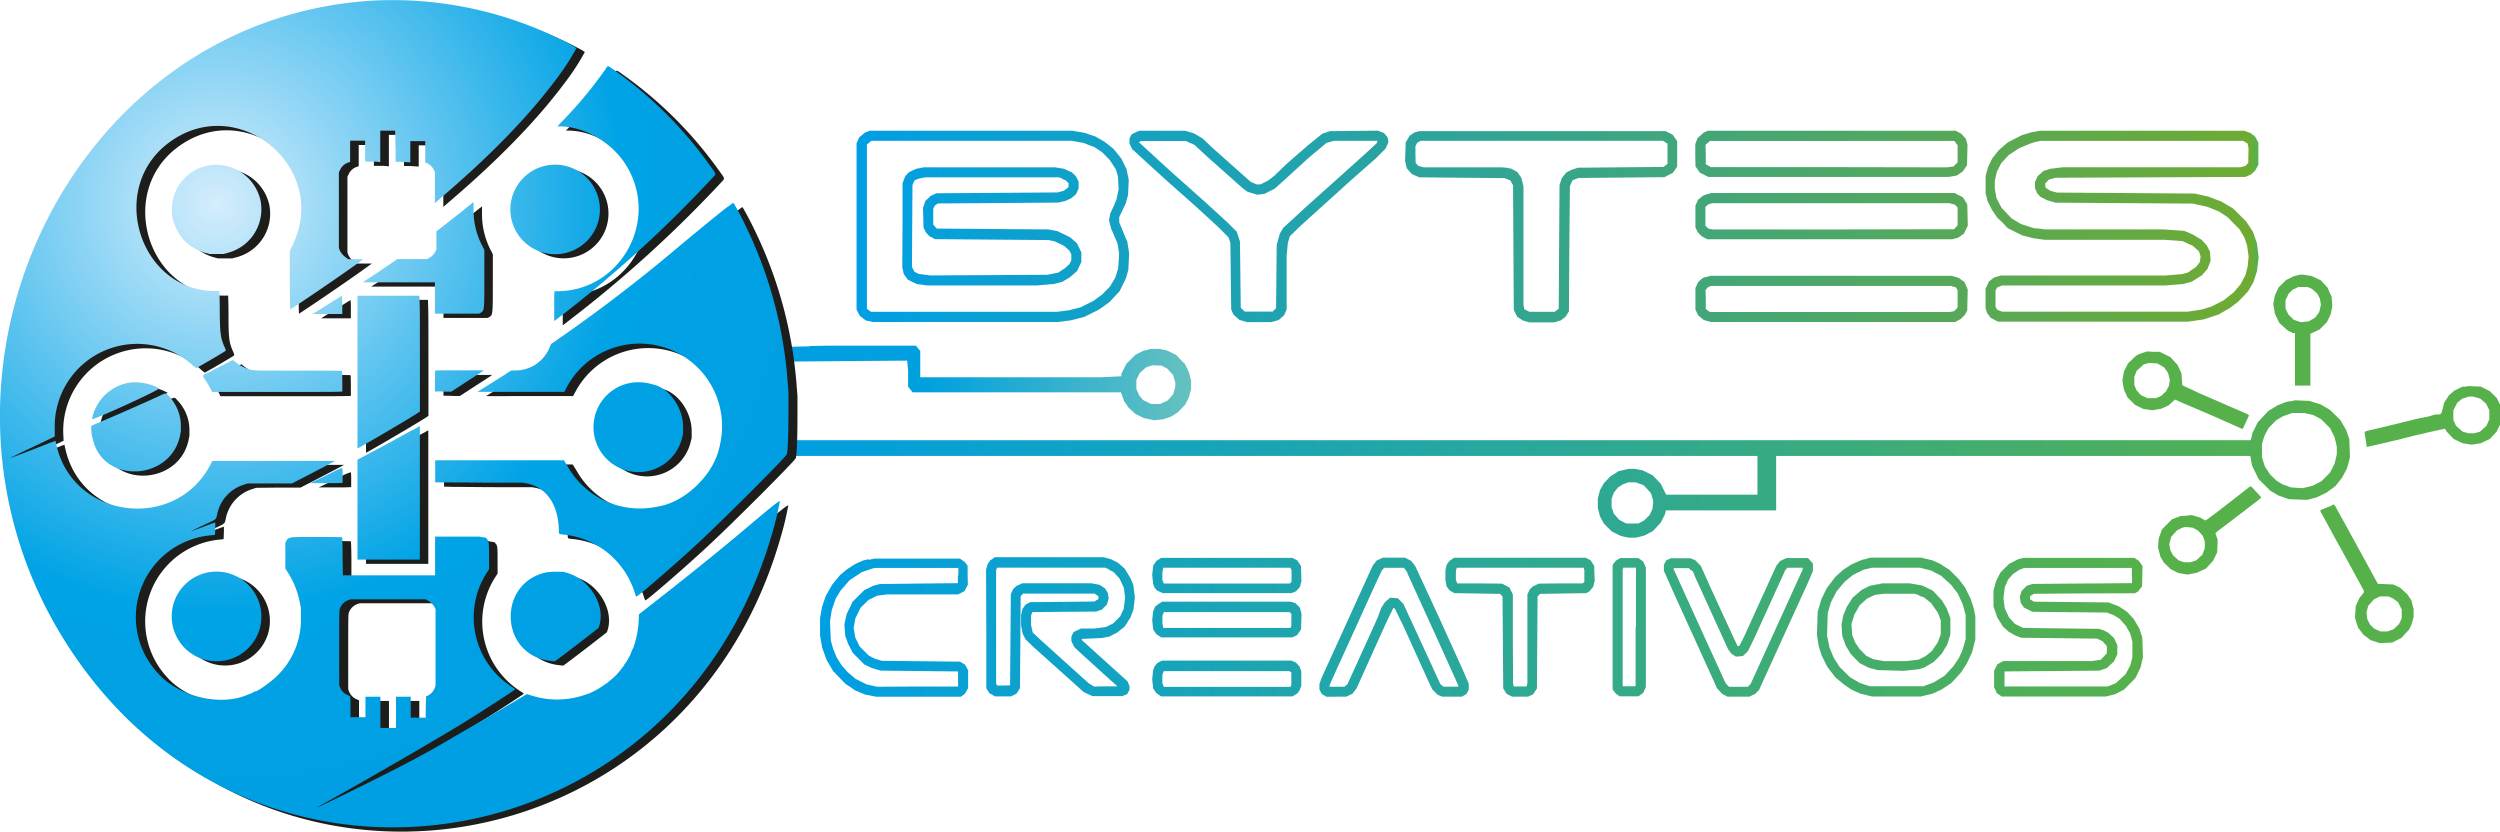 <svg xmlns="http://www.w3.org/2000/svg" xmlns:xlink="http://www.w3.org/1999/xlink" viewBox="0 0 547.8 182.24"><defs><style>.cls-1{fill:url(#linear-gradient);}.cls-2{fill:url(#Degradado_sin_nombre_2);}.cls-3{fill:#1d1d1b;}.cls-4{fill:url(#radial-gradient);}.cls-5{fill:url(#radial-gradient-2);}.cls-6{fill:url(#radial-gradient-3);}.cls-7{fill:url(#radial-gradient-4);}.cls-8{fill:url(#radial-gradient-5);}.cls-9{fill:url(#radial-gradient-6);}.cls-10{fill:url(#radial-gradient-7);}.cls-11{fill:url(#radial-gradient-8);}.cls-12{fill:url(#radial-gradient-9);}.cls-13{fill:url(#radial-gradient-10);}.cls-14{fill:url(#radial-gradient-11);}.cls-15{fill:url(#radial-gradient-12);}.cls-16{fill:url(#radial-gradient-13);}.cls-17{fill:url(#radial-gradient-14);}.cls-18{fill:url(#radial-gradient-15);}.cls-19{fill:url(#radial-gradient-16);}.cls-20{fill:url(#radial-gradient-17);}.cls-21{fill:#56b14b;}.cls-22{fill:url(#Degradado_sin_nombre_7);}.cls-23{fill:url(#Degradado_sin_nombre_7-2);}.cls-24{fill:url(#Degradado_sin_nombre_7-3);}.cls-25{fill:url(#Degradado_sin_nombre_7-4);}.cls-26{fill:url(#Degradado_sin_nombre_7-5);}.cls-27{fill:url(#Degradado_sin_nombre_7-6);}.cls-28{fill:url(#Degradado_sin_nombre_7-7);}.cls-29{fill:url(#Degradado_sin_nombre_7-8);}.cls-30{fill:url(#Degradado_sin_nombre_4);}.cls-31{fill:url(#Degradado_sin_nombre_4-2);}.cls-32{fill:url(#Degradado_sin_nombre_4-3);}.cls-33{fill:url(#Degradado_sin_nombre_4-4);}.cls-34{fill:url(#Degradado_sin_nombre_4-5);}.cls-35{fill:url(#Degradado_sin_nombre_4-6);}.cls-36{fill:url(#Degradado_sin_nombre_4-7);}.cls-37{fill:url(#Degradado_sin_nombre_4-8);}.cls-38{fill:url(#Degradado_sin_nombre_4-9);}.cls-39{fill:url(#Degradado_sin_nombre_4-10);}.cls-40{fill:url(#Degradado_sin_nombre_4-11);}.cls-41{fill:url(#Degradado_sin_nombre_4-12);}</style><linearGradient id="linear-gradient" x1="172.92" y1="83.91" x2="260.99" y2="83.91" gradientUnits="userSpaceOnUse"><stop offset="0" stop-color="#009fe3"/><stop offset="0.34" stop-color="#00a0df"/><stop offset="1" stop-color="#66c1bf"/></linearGradient><linearGradient id="Degradado_sin_nombre_2" x1="170.25" y1="102.74" x2="514.84" y2="102.74" gradientUnits="userSpaceOnUse"><stop offset="0" stop-color="#009fe3"/><stop offset="1" stop-color="#56b14b"/></linearGradient><radialGradient id="radial-gradient" cx="47.42" cy="44.74" r="131.72" gradientUnits="userSpaceOnUse"><stop offset="0" stop-color="#d4edfc"/><stop offset="0.68" stop-color="#00a3e5"/><stop offset="1" stop-color="#009fe3"/></radialGradient><radialGradient id="radial-gradient-2" cx="47.42" cy="44.74" r="131.73" xlink:href="#radial-gradient"/><radialGradient id="radial-gradient-3" cx="47.42" cy="44.74" r="131.72" xlink:href="#radial-gradient"/><radialGradient id="radial-gradient-4" cx="47.42" cy="44.74" r="131.73" xlink:href="#radial-gradient"/><radialGradient id="radial-gradient-5" cx="47.42" cy="44.74" r="131.73" xlink:href="#radial-gradient"/><radialGradient id="radial-gradient-6" cx="47.42" cy="44.74" r="131.72" xlink:href="#radial-gradient"/><radialGradient id="radial-gradient-7" cx="47.42" cy="44.74" r="131.74" xlink:href="#radial-gradient"/><radialGradient id="radial-gradient-8" cx="47.43" cy="44.74" r="131.72" xlink:href="#radial-gradient"/><radialGradient id="radial-gradient-9" cx="47.42" cy="44.74" r="131.73" xlink:href="#radial-gradient"/><radialGradient id="radial-gradient-10" cx="47.42" cy="44.74" r="131.73" xlink:href="#radial-gradient"/><radialGradient id="radial-gradient-11" cx="47.42" cy="44.74" r="131.72" xlink:href="#radial-gradient"/><radialGradient id="radial-gradient-12" cx="47.42" cy="44.74" r="131.72" xlink:href="#radial-gradient"/><radialGradient id="radial-gradient-13" cx="47.42" cy="44.74" r="131.73" xlink:href="#radial-gradient"/><radialGradient id="radial-gradient-14" cx="47.43" cy="44.74" r="131.72" xlink:href="#radial-gradient"/><radialGradient id="radial-gradient-15" cx="47.42" cy="44.74" r="131.73" xlink:href="#radial-gradient"/><radialGradient id="radial-gradient-16" cx="47.42" cy="44.74" r="131.72" xlink:href="#radial-gradient"/><radialGradient id="radial-gradient-17" cx="47.42" cy="44.74" r="131.73" xlink:href="#radial-gradient"/><linearGradient id="Degradado_sin_nombre_7" x1="493.81" y1="48.74" x2="190.48" y2="49.68" gradientUnits="userSpaceOnUse"><stop offset="0" stop-color="#56b14b"/><stop offset="0" stop-color="#6eab32"/><stop offset="1" stop-color="#009fe3"/></linearGradient><linearGradient id="Degradado_sin_nombre_7-2" x1="493.81" y1="48.91" x2="190.48" y2="49.85" xlink:href="#Degradado_sin_nombre_7"/><linearGradient id="Degradado_sin_nombre_7-3" x1="493.81" y1="49.09" x2="190.48" y2="50.03" xlink:href="#Degradado_sin_nombre_7"/><linearGradient id="Degradado_sin_nombre_7-4" x1="493.76" y1="33.48" x2="190.43" y2="34.42" xlink:href="#Degradado_sin_nombre_7"/><linearGradient id="Degradado_sin_nombre_7-5" x1="493.81" y1="49.53" x2="190.47" y2="50.47" xlink:href="#Degradado_sin_nombre_7"/><linearGradient id="Degradado_sin_nombre_7-6" x1="493.8" y1="47.14" x2="190.47" y2="48.08" xlink:href="#Degradado_sin_nombre_7"/><linearGradient id="Degradado_sin_nombre_7-7" x1="493.86" y1="65.14" x2="190.53" y2="66.08" xlink:href="#Degradado_sin_nombre_7"/><linearGradient id="Degradado_sin_nombre_7-8" x1="493.81" y1="48.76" x2="190.48" y2="49.7" xlink:href="#Degradado_sin_nombre_7"/><linearGradient id="Degradado_sin_nombre_4" x1="468.97" y1="138.31" x2="180.65" y2="137.37" gradientUnits="userSpaceOnUse"><stop offset="0" stop-color="#56b14b"/><stop offset="1" stop-color="#009fe3"/></linearGradient><linearGradient id="Degradado_sin_nombre_4-2" x1="468.98" y1="138.21" x2="180.65" y2="137.27" xlink:href="#Degradado_sin_nombre_4"/><linearGradient id="Degradado_sin_nombre_4-3" x1="469.01" y1="126.78" x2="180.69" y2="125.84" xlink:href="#Degradado_sin_nombre_4"/><linearGradient id="Degradado_sin_nombre_4-4" x1="468.98" y1="137.98" x2="180.65" y2="137.04" xlink:href="#Degradado_sin_nombre_4"/><linearGradient id="Degradado_sin_nombre_4-5" x1="468.97" y1="137.85" x2="180.66" y2="136.92" xlink:href="#Degradado_sin_nombre_4"/><linearGradient id="Degradado_sin_nombre_4-6" x1="468.99" y1="137.75" x2="180.63" y2="136.81" xlink:href="#Degradado_sin_nombre_4"/><linearGradient id="Degradado_sin_nombre_4-7" x1="468.98" y1="137.69" x2="180.65" y2="136.75" xlink:href="#Degradado_sin_nombre_4"/><linearGradient id="Degradado_sin_nombre_4-8" x1="468.98" y1="137.6" x2="180.64" y2="136.67" xlink:href="#Degradado_sin_nombre_4"/><linearGradient id="Degradado_sin_nombre_4-9" x1="468.98" y1="137.45" x2="180.64" y2="136.51" xlink:href="#Degradado_sin_nombre_4"/><linearGradient id="Degradado_sin_nombre_4-10" x1="468.98" y1="136.51" x2="180.66" y2="135.57" xlink:href="#Degradado_sin_nombre_4"/><linearGradient id="Degradado_sin_nombre_4-11" x1="468.94" y1="149.38" x2="180.61" y2="148.45" xlink:href="#Degradado_sin_nombre_4"/><linearGradient id="Degradado_sin_nombre_4-12" x1="468.98" y1="137.62" x2="180.66" y2="136.68" xlink:href="#Degradado_sin_nombre_4"/></defs><g id="Capa_2" data-name="Capa 2"><g id="Capa_1-2" data-name="Capa 1"><path class="cls-1" d="M177.48,75.89l-4.16.09-.2.12-.2.13v3l12.93-.11,12.92-.1.11,1.08.1,1.09v3.55l.5.61.49.62,22.84,0,22.83,0,.34,1,.34.94.5.72.5.73.76.69.77.69.9.44.9.44,1.13.23,1.12.24,1-.11,1-.1.87-.3.87-.3.74-.48.74-.47.79-.83.79-.83.41-.81.41-.81.23-.9.24-.9V83.34l-.24-.91-.24-.91-.43-.88-.43-.88-1-1-.95-1-1-.49-1-.49-.84-.17-.83-.17h-1.8l-.9.23-.9.23-.81.42-.82.41-1,1-1,1-.54,1.09-.55,1.09v.54l-2.14.1-2.15.11H201.65V76.91l-.48-.58-.49-.59-9.52,0-9.53,0-4.15.08Zm77.63,4.53.63.32.65.7.65.71.25.82.24.83v1l-.23.79-.24.79-.62.71-.62.7-.83.37-.83.36h-1.92l-.88-.43-.88-.43-.42-.5-.43-.5-.31-.71-.32-.7v-2l.36-.75.36-.75.71-.63.71-.63.73-.23.72-.23.94.06.95,0,.63.33Z"/><path class="cls-2" d="M501.78,87.9l-1,.23-.86.35-.87.34-1,.61-1,.61-1.16,1.23-1.16,1.24-.58,1.17-.58,1.16-.19.81-.19.81h-323v3.45h214.9v8.48h-20l-.6-1.2-.59-1.2-.88-.92-.89-.93-1.1-.54-1.12-.55-.84-.15-.84-.16h-1.39l-1.08.25-1.09.24-.92.6-.93.6-.66.69-.66.68-.46.79-.45.8-.24.92-.24.93v2.07l.24.92.24.92.42.79.43.78.88.89.89.88,1,.49,1,.48.83.18.83.17h1.64l.93-.24.92-.24.92-.49.93-.49.86-.94.86-.93.44-.89.45-.88.1-.43.1-.44h24.17V99.91H493.08l.2,1.06.19,1.06.72,1.48.72,1.48,1.28,1.27,1.28,1.27.89.52.88.52,1.15.41,1.16.41,2,.07,2,.07,1-.26,1-.26,1.1-.52,1.1-.53,1-.73,1-.74.71-.89.71-.9.54-1,.54-1,.35-1.24.33-1.24-.07-2-.08-2-.34-1-.35-1-.64-1.09-.64-1.1-1.12-1.1-1.12-1.1-1-.59-1-.6-1.25-.39-1.26-.4-1.57-.07-1.57-.07-1,.23Zm4.31,2.84L507,91l.79.42.8.43,1,1,1,1,.49,1,.49,1,.24,1,.23,1v1.72l-.24,1-.24,1-.5,1-.51,1-.94.94-.94.94-1,.51-1,.5-1.08.26-1.08.25-1.27-.08-1.26-.09-.93-.35-.94-.34-.63-.39-.63-.38-.68-.65-.69-.65-.61-.93-.61-.93-.31-1-.31-1V97.3l.25-.85.25-.85.48-.92.48-.91.83-.84.83-.84.75-.45.76-.44,1-.35,1-.35h2.68l.92.24ZM359.31,106l.86.33.8.86.79.87.26.88.25.88-.09.82-.08.83-.3.67-.31.68-.61.61-.61.6-.63.34-.63.33h-2.66l-.77-.39-.76-.39-.6-.68-.6-.68-.25-.73-.24-.72v-1.79l.23-.66.23-.66.48-.61.48-.6.57-.35.56-.35.57-.2.57-.2h1.63l.86.32Z"/><path class="cls-3" d="M83.88,1.06c-66.79,3.72-104.56,82.8-67.37,141C57,205.55,150,191,171,117.93a65,65,0,0,0,1.73-7.19c-.13-.13-2,1.36-5.31,4.15-6.06,5.18-14.64,12.14-22.37,18.13l-3.24,2.52-.06,1.31a20,20,0,0,1-.56,4c-.08.27-.16.57-.18.67a2.46,2.46,0,0,1-.16.5,1.48,1.48,0,0,0-.09.28.73.73,0,0,1-.09.23c0,.07,0,.11,0,.11s0,.13-.12.3a2.57,2.57,0,0,0-.2.36,4,4,0,0,1-.19.49c-.1.23-.2.45-.2.47-.08.28-.17.45-.25.45s-.07,0,0,.06-.05.2-.17.36-.2.3-.17.3,0,.1-.14.22-.17.23-.13.23,0,.06-.09.14-.15.13-.11.13,0,.11-.16.24-.2.27-.18.31,0,.08,0,.08a1.91,1.91,0,0,0-.46.53,9.22,9.22,0,0,1-.62.79,12.73,12.73,0,0,1-2.18,2.09.23.23,0,0,0-.15.12c-.07.12-.12.14-1.21.88a14.83,14.83,0,0,1-2,1.21,1.77,1.77,0,0,0-.44.21,1.42,1.42,0,0,1-.44.18.13.13,0,0,0-.14.11c0,.05,0,.07,0,.05s-.14,0-.25,0a2.29,2.29,0,0,1-.28.12l-.9.29a18.39,18.39,0,0,1-11.11,0l-1.07-.33-.24.14-2.85,1.71c-1.43.86-4.82,2.85-7.54,4.43s-5.56,3.22-6.33,3.68C95.5,165.84,90,168.73,81.5,173c-5.32,2.63-10.11,4.95-10.16,4.9s1.28-.75,2.87-1.63c8.66-4.81,22.8-13,28.4-16.42,4.52-2.77,12.17-7.72,12.17-7.87a6.14,6.14,0,0,0-.77-.53,18.09,18.09,0,0,1-5.53-24.92l.55-.84v-2.71c0-2.92,0-3.42-.43-3.87l-.24-.29-.77-.13-.76-.13-4.81,0-4.8,0,0,4.24,0,4.25H77l0-4.17c0-2.29-.08-4.21-.11-4.27s-10-.14-10.87,0-1.12.3-1.38.81l-.2.41,0,2.82,0,2.83.32.49a19.09,19.09,0,0,1,2.88,7.08l.2,1.05v2.06a17.14,17.14,0,0,1-5,12.74c-1.33,1.37-4.72,3.76-5,3.51q-.06-.06-.06,0a3,3,0,0,1-1,.51l-.45.18c-6,2.67-15.19.46-19.77-4.76A18,18,0,0,1,48,118.25l1-.11.05-1.35a13.79,13.79,0,0,0,0-1.39s-1.24.43-2.7,1-2.68,1-2.7,1,1.19-.6,2.68-1.3c3.15-1.48,2.86-1.26,3.12-2.35a8.52,8.52,0,0,1,5.91-6.61l.78-.25,4.86-.05,4.84,0,2.34-1.19L73,103.14l2.41-1.28-13.37,0c-7.36,0-13.42,0-13.48,0a2,2,0,0,0-.39.61c-7.58,15-30.28,12.23-33.86-4.17-.1-.46-.19-.84-.2-.85s-1,.37-2.17.83c-3.21,1.26-7.8,3-7.83,3S6.26,100.17,9,98.9l4.94-2.33L13.86,95A18.07,18.07,0,0,1,44.05,81a4.77,4.77,0,0,0,.82.64c.14,0,6.24-3.56,6.45-3.77a2,2,0,0,0-.25-.84c-.86-2-1-2.82-1-7.92,0-2.37-.07-4.32-.08-4.33s-.38,0-.85,0c-16.61,0-23.7-22.36-10.3-32.46C54,20.85,74.31,37.68,66,54.73l-.58,1.19,0,6.37c0,3.5.06,6.4.1,6.44s10.64-7.09,15.22-10.45l.75-.54-1.65,0-1.64,0-.31-.17a4.18,4.18,0,0,1-1.59-1.76l-.17-.49V38.73l.3-.61a2.94,2.94,0,0,1,1.64-1.52l.53-.19V31.77h3.33v4.57H83c.61,0,1.35,0,1.66.06l.55.06,0-3.45,0-3.45,1.63,0,1.63,0,0,1.49c0,.82.06,2.37.06,3.42v1.91h.61c.33,0,1.06,0,1.61.06l1,.06,0-2.32,0-2.33,1.64,0,1.64,0V32a2.09,2.09,0,0,0,0,.34s0,1,0,2.08v2l.43.18a3.36,3.36,0,0,1,1.47,1.49l.21.45,0,3.4,0,3.4,2-1.73c10.47-9,18.61-17.4,24.65-25.51a51.54,51.54,0,0,0,4.36-6.7,11.58,11.58,0,0,0-1.64-.95,83.33,83.33,0,0,0-43-9.4ZM95.58,132.5a3.64,3.64,0,0,1,1.49,1.42l.24.46,0,8.39,0,8.39-.12.36a3.17,3.17,0,0,1-1.71,1.89l-.2.05-.06,1c0,.52-.06,1.58-.06,2.33v1.38H91.88v-4.58H88.64v.52c0,.29,0,.59,0,.69s0,1.41,0,2.9l0,2.72H85.23v-6.83l-1.64,0-1.64,0,0,2.24,0,2.25-1.64,0-1.64,0v-2c0-1.09,0-2.14,0-2.31l0-.32-.58-.25a3.14,3.14,0,0,1-1.62-1.69l-.17-.48v-8.17c0-6.33,0-8.26.12-8.54a3.12,3.12,0,0,1,2-2l.41-.13,8.26,0,8.26,0,.43.19Z"/><path class="cls-3" d="M134.67,15.93a93.07,93.07,0,0,1-9.31,11.27L124,28.62h.5c5.44,0,11.55,3.59,14.61,8.58,7.26,11.85-1,27.2-14.74,27.54l-1,0-.06,1c0,.55,0,2,0,3.27l0,2.28,1.39-1.07A269.88,269.88,0,0,0,158,40c.89-1,.94-.69-.48-2.67a89.07,89.07,0,0,0-20.81-20.83c-1.74-1.24-1.58-1.2-2-.55Z"/><path class="cls-3" d="M48.42,37.07a9.72,9.72,0,0,0-8.86,9.83v1.44l.24.87A11.84,11.84,0,0,0,41,52a4.84,4.84,0,0,1,.26.45,3.18,3.18,0,0,0,.48.6c.12.12.17.21.14.21a2.19,2.19,0,0,0,.39.46,10.7,10.7,0,0,0,4.59,2.66l.88.24h3.14l.89-.24A9.85,9.85,0,0,0,59,44.86a10,10,0,0,0-10.53-7.79Z"/><path class="cls-3" d="M123,37a9.81,9.81,0,1,0,10.28,10.78A9.8,9.8,0,0,0,123,37Z"/><path class="cls-3" d="M103.59,46.88c-1.13.9-3,2.34-4.1,3.19l-2,1.56,0,2,0,2-.22.45a3.19,3.19,0,0,1-1.4,1.39l-.45.23-3.23,0-3.23.05L86.4,59.44c-1.36.92-3.06,2.05-3.77,2.52l-1.3.84,7.92,0,7.92,0,0,3.44,0,3.43h9.7l.31-.18c.81-.48.81-.48.81-7.71V55.71l-.44-.86a17,17,0,0,1-1.93-8c0-.9,0-1.63,0-1.63s-.94.73-2.07,1.64Z"/><path class="cls-3" d="M161.44,46.15c-1.94,1.47-5,4-10.24,8.33a342.82,342.82,0,0,1-27.37,21l-1.22.84-.29.7a8.1,8.1,0,0,1-7.56,5.1h-.88l-1.5,1-3.66,2.3c-1.19.73-2.18,1.35-2.2,1.37s4.26,0,9.5,0h9.54L126,86a18.1,18.1,0,0,1,33.69,12.41c0,.1-.08.34-.12.54-1.27,5.93-7.37,11.87-13.26,12.93l-1,.18a18.16,18.16,0,0,1-18.92-8.83c-.32-.53-.64-1.07-.73-1.2l-.16-.25-14.1,0-14.1,0v4.85l1.93.05c1.06,0,5.4.06,9.63.07l7.7,0,.71.13c4.35.83,7,4.6,7.12,10.22,0,.94,0,.93,1,1a18.33,18.33,0,0,1,15.59,12.34,9.41,9.41,0,0,0,.4,1.12c.16.2,9.06-7.52,14.1-12.23,5.86-5.48,18.37-18,18.87-18.91.23-.39.38-4,.39-8.8V86.78l-.16-2a93.58,93.58,0,0,0-9.24-34.39c-1-2.13-2.58-5-2.67-5s-.54.37-1.13.82Z"/><path class="cls-3" d="M74.17,67.36l-3.19,2-.62.39h6.52v-2a14.33,14.33,0,0,0-.07-2s-1.22.74-2.64,1.64Z"/><path class="cls-3" d="M80.2,82.46V99.21l1-.55c3.56-2,11.28-6.58,12.31-7.28l.37-.26V79.91c0-6.16,0-11.88-.06-12.7l-.05-1.5H80.2V82.46Z"/><path class="cls-3" d="M50.43,81.08c-1.34.69-2.82,1.44-3.3,1.67-1,.51-1,.33-.14,1.66a18.91,18.91,0,0,1,1,1.76l.31.65H62.61c11.35,0,14.27,0,14.28-.11,0-.29,0-4.43-.07-4.49s-4.32-.07-9.54-.07c-9.37,0-10.08,0-10.79-.29L56,81.7a9.39,9.39,0,0,1-2.49-1.39c-.33-.27-.62-.49-.63-.49l-2.45,1.26Z"/><path class="cls-3" d="M97.23,82.21s-.06,1.06-.06,2.28v2.22l.48,0c.26,0,1.06,0,1.79.06l1.32,0,2.71-1.76L107,82.73l.87-.58H102.6c-2.92,0-5.33,0-5.37.06Z"/><path class="cls-3" d="M30.46,84.76a9.93,9.93,0,0,0-7.61,5.52A9.09,9.09,0,0,0,22,92.79c.24.22,13.42-5.77,14.56-6.61l.16-.12-.43-.22-.59-.29a11.36,11.36,0,0,0-5.26-.79Z"/><path class="cls-3" d="M140.57,84.76a9.85,9.85,0,1,0,10.79,12l.2-.77V94.5c0-4.29-3.11-8.64-6.67-9.33a2.69,2.69,0,0,1-.38-.12,11,11,0,0,0-3.94-.29Z"/><path class="cls-3" d="M36.1,88c-2.78,1.28-6.9,3.1-10.78,4.76-1.85.79-3.4,1.47-3.44,1.51a9.35,9.35,0,0,0,.32,2.87c0,.07.11.38.2.66,2.72,9.28,16.93,8.24,18.92-1.39l.19-.93,0-1.35a9.39,9.39,0,0,0-2.62-6.39c-.72-.79-.42-.82-2.74.26Z"/><path class="cls-3" d="M92.19,95.18c-3.32,1.87-9.42,5.17-11.24,6.09l-.75.37v21.91H93.85V108.91c0-8,0-14.63,0-14.63s-.75.4-1.64.9Z"/><path class="cls-3" d="M74.63,104.47c-1.21.6-2.78,1.37-3.5,1.71l-1.3.62,2,0c1.11,0,2.71,0,3.57,0l1.55-.06v-1.58a11.23,11.23,0,0,0-.07-1.69,10.25,10.25,0,0,0-2.27,1Z"/><path class="cls-3" d="M47.73,126.3a9.83,9.83,0,1,0,11,12.57,9.87,9.87,0,0,0-11-12.57Z"/><path class="cls-3" d="M121.85,126.3c-11.16,2.11-10.64,18.22.63,19.45l.91.11.48-.34c.72-.5,4.87-3.67,7.11-5.42l2-1.56.1-.3c1.57-4.45-1.95-10.38-7-11.77l-.85-.24-1.34,0a10.35,10.35,0,0,0-2.05.1Z"/><path class="cls-4" d="M82,.12c-66.8,3.73-104.57,82.8-67.37,141C55.16,204.61,148.08,190.08,169.16,117a67.49,67.49,0,0,0,1.73-7.19c-.14-.13-2,1.37-5.31,4.15-6.07,5.18-14.65,12.14-22.37,18.14L140,134.61l-.05,1.3a20,20,0,0,1-.57,4c-.08.27-.16.58-.18.67a1.7,1.7,0,0,1-.16.51,1.22,1.22,0,0,0-.09.27.9.9,0,0,1-.08.23c0,.07,0,.12,0,.12s0,.13-.13.29a2.17,2.17,0,0,0-.19.36,3.19,3.19,0,0,1-.2.49l-.2.47c-.07.28-.17.45-.25.45s-.07,0,0,.06-.05.2-.17.36-.2.3-.16.3,0,.1-.15.22-.17.23-.12.23,0,.07-.1.14-.14.13-.11.13,0,.11-.15.24-.21.28-.18.32,0,.07,0,.07a2.34,2.34,0,0,0-.46.53,9.21,9.21,0,0,1-.62.8,12.46,12.46,0,0,1-2.18,2.08s-.1.05-.14.12-.12.15-1.22.88a14.21,14.21,0,0,1-2,1.21,1.94,1.94,0,0,0-.43.21,1.55,1.55,0,0,1-.45.19c-.07,0-.13,0-.13.1s0,.08-.06.05-.14,0-.25,0a1.12,1.12,0,0,1-.27.12l-.9.29a18.42,18.42,0,0,1-11.12,0l-1.07-.33-.24.14L112.23,154c-1.44.86-4.82,2.85-7.54,4.43s-5.57,3.22-6.34,3.68c-4.73,2.81-10.18,5.71-18.72,9.93-5.33,2.64-10.12,4.95-10.16,4.91s1.27-.75,2.86-1.64c8.66-4.81,22.8-13,28.4-16.42,4.52-2.77,12.18-7.72,12.17-7.86a4.79,4.79,0,0,0-.77-.54,18.1,18.1,0,0,1-5.52-24.92l.55-.84V122c0-2.93-.06-3.43-.44-3.88l-.24-.28-.76-.13-.77-.13-4.8,0-4.81,0,0,4.25,0,4.24H75.12L75.07,122c0-2.29-.07-4.21-.11-4.27s-9.95-.15-10.86,0-1.13.3-1.38.81l-.2.41,0,2.82,0,2.83.33.49a19.26,19.26,0,0,1,2.88,7.08l.2,1v2.07A17.15,17.15,0,0,1,60.82,148c-1.33,1.37-4.72,3.77-5,3.51,0,0-.06,0-.06,0a3.12,3.12,0,0,1-1,.52l-.44.17c-6,2.67-15.2.46-19.78-4.76a18,18,0,0,1,11.56-30.13l1-.11.06-1.35a12.17,12.17,0,0,0,0-1.39s-1.23.44-2.7,1-2.68,1-2.7,1,1.19-.61,2.68-1.31c3.16-1.48,2.86-1.26,3.12-2.34a8.55,8.55,0,0,1,5.91-6.62l.79-.25,4.85,0,4.85,0,2.33-1.2c1.29-.66,3.42-1.77,4.75-2.47l2.41-1.27-13.37,0c-7.35,0-13.41,0-13.47,0a2,2,0,0,0-.4.61c-7.58,15-30.28,12.23-33.86-4.17-.1-.46-.19-.83-.2-.84s-1,.36-2.17.82c-3.2,1.26-7.8,3-7.83,3S4.39,99.23,7.1,98L12,95.64l0-1.54A18.08,18.08,0,0,1,42.17,80a6.55,6.55,0,0,0,.82.65c.14,0,6.24-3.57,6.45-3.78.05-.05,0-.39-.24-.83-.86-2-1-2.82-1.05-7.93,0-2.37-.08-4.32-.08-4.33s-.39,0-.86,0c-16.6,0-23.7-22.36-10.3-32.45,15.16-11.42,35.52,5.41,27.17,22.45L63.5,55l0,6.37c0,3.5.06,6.4.1,6.44S74.27,60.7,78.85,57.35l.74-.55-1.64,0-1.65,0L76,56.56a4.26,4.26,0,0,1-1.58-1.75l-.17-.5V37.79l.29-.6a3,3,0,0,1,1.65-1.53l.53-.19V30.83H80v4.58h1.11c.61,0,1.36,0,1.66.06l.55.05,0-3.44,0-3.45,1.62,0,1.63,0,.06,1.5c0,.82.06,2.36.06,3.41v1.92h.6c.34,0,1.06,0,1.62.06l1,.05,0-2.32,0-2.33,1.63,0,1.64,0v.24c0,.14,0,.29,0,.34s0,1,0,2.08v2l.43.18a3.38,3.38,0,0,1,1.48,1.49l.2.45,0,3.4,0,3.41,2-1.74c10.48-9,18.62-17.4,24.65-25.5a52.12,52.12,0,0,0,4.36-6.71,13.37,13.37,0,0,0-1.64-1A83.29,83.29,0,0,0,82,.12ZM93.7,131.57A3.56,3.56,0,0,1,95.19,133l.25.46,0,8.39,0,8.39-.12.36a3.17,3.17,0,0,1-1.71,1.89l-.21.05-.06,1c0,.52-.06,1.58-.06,2.34v1.38H90v-4.59H86.77v.52c0,.29,0,.6,0,.7s0,1.4,0,2.89l0,2.72H83.35v-6.83l-1.63,0-1.64,0,0,2.24,0,2.25-1.64,0-1.64,0v-2c0-1.1,0-2.15-.06-2.32l-.05-.32-.57-.25a3.16,3.16,0,0,1-1.63-1.69l-.16-.48V142c0-6.33,0-8.25.11-8.54a3.11,3.11,0,0,1,2-2l.41-.13H85l8.26,0,.42.2Z"/><path class="cls-5" d="M132.79,15a92.11,92.11,0,0,1-9.3,11.27l-1.35,1.42h.49c5.44,0,11.56,3.59,14.61,8.58,7.27,11.85-1,27.2-14.74,27.54l-1,0-.06,1c0,.54,0,2,0,3.27l0,2.27,1.39-1.06A268.48,268.48,0,0,0,156.09,39c.89-1,.95-.69-.48-2.67a88.61,88.61,0,0,0-20.8-20.82c-1.74-1.25-1.59-1.21-2-.56Z"/><path class="cls-6" d="M46.55,36.13A9.73,9.73,0,0,0,37.69,46V47.4l.24.87A11.28,11.28,0,0,0,39.12,51a4.84,4.84,0,0,1,.26.45,2.74,2.74,0,0,0,.48.61c.11.11.17.2.14.2a1.85,1.85,0,0,0,.39.46A10.64,10.64,0,0,0,45,55.41l.88.24H49l.88-.24a9.86,9.86,0,0,0,7.2-11.49,10,10,0,0,0-10.53-7.79Z"/><path class="cls-7" d="M121.12,36.1A9.81,9.81,0,1,0,131.4,46.89,9.81,9.81,0,0,0,121.12,36.1Z"/><path class="cls-8" d="M101.71,45.94c-1.13.9-3,2.34-4.09,3.2l-2,1.55,0,2,0,2-.22.45a3.29,3.29,0,0,1-1.39,1.4l-.45.22-3.23,0-3.24,0L84.52,58.5c-1.35.92-3,2.06-3.77,2.52l-1.29.84,7.92,0,7.92,0,0,3.44,0,3.43H105l.31-.18c.82-.48.82-.48.82-7.71V54.77l-.44-.86a17,17,0,0,1-1.93-8c0-.89,0-1.63,0-1.63l-2.07,1.64Z"/><path class="cls-9" d="M159.56,45.22c-1.93,1.46-5,4-10.24,8.32a342.28,342.28,0,0,1-27.36,21l-1.22.84-.29.7a8.1,8.1,0,0,1-7.56,5.1H112l-1.51,1-3.66,2.3-2.19,1.38s4.25,0,9.5,0h9.53l.39-.78a18.09,18.09,0,0,1,33.69,12.41c0,.1-.07.35-.12.54-1.26,5.93-7.36,11.88-13.26,12.93l-1,.18a18.17,18.17,0,0,1-18.92-8.82c-.31-.53-.64-1.08-.73-1.21l-.15-.25-14.11,0-14.1,0v4.85l1.94,0c1.06,0,5.39,0,9.62.06l7.7,0,.71.14c4.36.82,7,4.59,7.13,10.22,0,.93,0,.92,1,1A18.28,18.28,0,0,1,139,129.6c.19.58.37,1.09.4,1.13.17.19,9.07-7.53,14.1-12.23,5.86-5.49,18.37-18,18.88-18.92.22-.39.38-4,.38-8.8V85.84l-.16-2a93.44,93.44,0,0,0-9.24-34.4c-1-2.13-2.58-5-2.67-5s-.54.38-1.13.83Z"/><path class="cls-10" d="M72.29,66.42l-3.18,2-.62.38H75v-2a14,14,0,0,0-.07-2s-1.22.74-2.64,1.63Z"/><path class="cls-11" d="M78.33,81.52V98.27l1-.55c3.55-2,11.28-6.58,12.3-7.28l.38-.26V79c0-6.17,0-11.89-.06-12.71l-.06-1.49H78.33V81.52Z"/><path class="cls-12" d="M48.55,80.14l-3.29,1.68c-1,.5-1,.32-.14,1.66a19.88,19.88,0,0,1,1.05,1.76l.31.64H60.74c11.34,0,14.26,0,14.27-.11,0-.29,0-4.43-.06-4.49s-4.32-.07-9.55-.07c-9.37,0-10.07,0-10.79-.29l-.49-.16a9.26,9.26,0,0,1-2.49-1.39,5.08,5.08,0,0,0-.63-.48l-2.45,1.25Z"/><path class="cls-13" d="M95.36,81.27s-.06,1.06-.06,2.28v2.22l.47,0c.26,0,1.07,0,1.79.05l1.32,0,2.71-1.76,3.58-2.34.86-.58h-5.31c-2.91,0-5.33,0-5.36.06Z"/><path class="cls-14" d="M28.59,83.82A9.91,9.91,0,0,0,21,89.34a9,9,0,0,0-.84,2.51c.24.23,13.42-5.76,14.56-6.61l.16-.12-.43-.22-.58-.29a11.38,11.38,0,0,0-5.26-.79Z"/><path class="cls-15" d="M138.7,83.82a9.85,9.85,0,1,0,10.79,12l.19-.77V93.56c0-4.28-3.11-8.64-6.66-9.33a2.08,2.08,0,0,1-.39-.12,11,11,0,0,0-3.93-.29Z"/><path class="cls-16" d="M34.23,87.07c-2.78,1.29-6.9,3.1-10.78,4.76C21.6,92.62,20,93.3,20,93.34a9.67,9.67,0,0,0,.32,2.87c0,.07.12.38.2.67,2.72,9.28,16.93,8.23,18.92-1.4l.19-.93,0-1.35A9.44,9.44,0,0,0,37,86.81c-.72-.79-.43-.82-2.74.26Z"/><path class="cls-17" d="M90.32,94.25c-3.33,1.87-9.42,5.16-11.25,6.08l-.74.37v21.92H92V108c0-8.06,0-14.64,0-14.64l-1.63.91Z"/><path class="cls-18" d="M72.76,103.53c-1.22.6-2.79,1.37-3.51,1.71l-1.3.63,2,0c1.12,0,2.72,0,3.57,0l1.55-.06v-1.58a11.33,11.33,0,0,0-.07-1.69,10.75,10.75,0,0,0-2.26,1Z"/><path class="cls-19" d="M45.86,125.37a9.83,9.83,0,1,0,11,12.56,9.86,9.86,0,0,0-11-12.56Z"/><path class="cls-20" d="M120,125.36c-11.15,2.11-10.63,18.22.63,19.46l.92.1.47-.33c.72-.5,4.88-3.67,7.12-5.43l2-1.55.11-.31c1.57-4.45-1.95-10.37-7-11.77l-.84-.24-1.35,0a10.4,10.4,0,0,0-2,.1Z"/><path class="cls-21" d="M503.45,60.36l-.76.13-.89.44-.88.43-.83.83-.84.83-.39.86-.39.86-.18.93-.17.94.18,1.07.17,1.06.48,1,.48,1,.88.81.88.8.6.31.61.31h.48l0,5.76,0,5.77,1.69,0,1.68,0V73.13l1-.46,1-.46.8-.8.8-.79.42-.86.42-.85.18-.86.18-.85L511,66.12,510.9,65l-.47-1L510,63l-.74-.79-.73-.79-1-.47-1-.47-.94-.15-.94-.16-.24,0-.23,0-.77.12Zm2.63,2.72.51.22.59.52.58.51.29.56.29.57.11.67.11.67-.19.78-.18.78-.45.62-.45.62-.71.41-.7.41-.85.09-.85.09-.78-.26-.77-.25-.59-.58-.6-.58-.32-.63-.32-.63V65.76l.35-.71.34-.71.43-.42.44-.42.63-.31.62-.31h2l.52.21Z"/><path class="cls-21" d="M469.6,77.28l-.86.29-.39.21L468,78l-.84.8-.85.8-.45.88-.44.88-.19,1-.18,1,.17,1,.17,1,.39.85.39.86.83.83.84.83.87.42.87.43,1,.16,1,.17,1-.18,1-.17.81-.37.81-.37.68-.63.69-.63,1,.43,1,.44L485,91.18,491.32,94l.11-.12.11-.13.63-1.36.64-1.37-.19-.14-.18-.14-5.33-2.32-5.34-2.32L480,85.25l-1.8-.81-.11-1.34-.1-1.35-.42-.89-.41-.88-.79-.86-.79-.87-1.18-.58-1.17-.58-1.36,0L470.46,77l-.86.29Zm3.85,2.77.72.42.45.62.45.62.19.79.19.8-.1.63-.1.63-.3.57-.3.58-.52.5-.52.5L473,87l-.58.24h-1.9l-.7-.33-.7-.33-.5-.56-.49-.56-.23-.56-.23-.55V82.57l.27-.67.26-.67.77-.69.77-.69.59-.16.59-.17.9.06.9.06.71.41Z"/><path class="cls-21" d="M539.89,84.69l-.59.15-.78.4-.78.39-.57.5-.57.5-.51.8-.52.81-.27,1.09L535,90.42l-.16.19-.16.2h-1L533,91l-.71.23-.94.18-.94.18-.55.13-.55.12L524,93.15l-5.38,1.28-.23.09-.23.09V95l.22,1.41.22,1.42v.1l.51-.1.51-.11,2.67-.62,2.66-.62,2.2-.56,2.2-.55.63-.14.63-.13.62-.16.63-.16.47-.1.47-.1,1.47-.32,1.48-.33.16.3.17.3.78.83.78.82,1,.47.95.47,1,.16,1,.16,1-.16,1-.16,1-.47,1-.47.73-.79.74-.79.48-1,.47-1,0-1.77,0-1.77-.45-.91-.45-.91-.76-.76-.77-.77-1-.5-1-.5-1.38-.05-1.37-.06-.59.15Zm2.8,2.43.78.23.65.55.64.56.35.71.35.72v2l-.31.7-.31.69-.71.66-.72.65-.6.17-.61.17h-1.37l-.62-.18-.62-.19-.72-.63-.72-.64-.28-.63-.29-.63V89.93l.41-.82.4-.81.58-.48.57-.47.71-.22.71-.22h1l.78.23Z"/><path class="cls-21" d="M490.62,108.47l-2.57,2-.55.42-.55.43-1.79,1.38L483.37,114h-.25l-.52-.3-.52-.3-.93-.27-.94-.27L479,113l-1.19.08-.94.35-.94.36-1.11,1.11L473.73,116l-.35,1-.35.94-.09,1-.08,1,.26,1,.25,1,.38.66.39.66.75.73.76.74.83.41.83.42,1,.17,1,.16,1.05-.19,1-.19,1-.46,1-.46.8-.87.78-.86.44-.9.44-.9.06-1.37.06-1.38-.25-.74-.26-.74.2-.18.2-.18,3.77-2.87,3.76-2.88.88-.67.87-.67.19-.21.17-.22-1-1.09-1-1.09-.19-.11-.19-.12-2.57,2ZM481,115.92l.59.3.56.61.56.62.2.61.21.61v1.45l-.27.71-.27.72-.68.62-.67.62-.61.21-.62.2h-1.41L478,123l-.61-.21-.62-.55-.62-.56-.3-.59-.3-.58-.1-.63-.1-.64.19-.79.19-.79.63-.71.64-.72.49-.25.49-.26.39-.13.4-.13.83.08.84.08.58.3Z"/><path class="cls-21" d="M511.14,110.57l-.1.15-1.22.5-1.21.5-.11.1-.11.11,1.49,2.74,1.5,2.75.82,1.49.83,1.49,2.46,4.49,2.46,4.49v.47l-.49.61-.49.61-.39.87-.39.86-.08,1.28-.09,1.27.33,1.08.34,1.08.59.78.6.78.78.59.78.6,1,.33,1,.33,1.37-.06,1.38-.07,1-.51,1-.5.85-.92.85-.92.29-.6.28-.6.21-.79.21-.8v-1.68l-.25-.95-.25-1-.44-.64-.43-.64-.78-.73-.78-.72-.77-.36-.78-.36-1.68-.07-1.69-.07-.61-1.12-.61-1.12L517.25,121l-2.63-4.79-1.49-2.7-1.49-2.7-.21-.17-.2-.17-.09.15Zm12.7,20.34.54.23.55.41.54.41.4.8.4.81v1.9l-.29.63-.29.62-.61.59-.61.58-.68.24-.69.24h-1.45l-.71-.31-.7-.32-.45-.43-.45-.42-.31-.6-.3-.6-.1-.77-.09-.77.2-.71.2-.71.61-.69.6-.69.67-.33.67-.33h1.82l.54.23Z"/><path class="cls-22" d="M190.06,28.86l-.53.19-.63.53-.63.53-.29.64-.29.65V67.82l.35.7.36.7.66.5.66.5.8.17.8.17h40.4l1.41-.17,1.41-.18,1.5-.37,1.49-.38,1.62-.8,1.62-.81L242,67l1.2-.89,1.06-1.16,1.07-1.15.7-1.43.7-1.42L247,60l.25-.94.08-1.74.09-1.75-.19-1.31L247,52.9,246.6,52l-.39-.94-.48-1.17-.48-1.17V47.56l.71-1.49.71-1.49.26-.94.25-.94.08-1.65.08-1.65-.25-1.18-.25-1.17-.56-1.14-.55-1.13-.86-1.08L244,32.63l-1-.8-1-.79-1-.57-1-.57-1.16-.39-1.17-.4-1.31-.23L235,28.65H190.58l-.52.19Zm46,2.22,1.36.24,1.21.47,1.2.46.87.58.86.58.8.82.8.82.66,1,.65,1,.25.78.24.79.08,1.41.08,1.41-.24,1.15-.25,1.14L244,45.25l-.72,1.53-.14.73-.14.74.23.91.24.92.7,1.63.7,1.63.18,1.12.17,1.11-.09,1.65L245,58.87l-.31,1-.32,1-.57.94-.56.94-.89.92-.9.91-.94.68-.94.68-1.42.71-1.42.71-1.25.31-1.25.32-1.33.17-1.34.17-20.35,0-20.36,0L190.4,68l-.44-.33,0-18,0-18,.49-.41.48-.4h43.89l1.37.23Z"/><path class="cls-23" d="M249.37,28.8l-.4.12-.5.26-.51.26-.24.46-.23.46v1.13l.31.6.31.61,3.4,3.12,3.41,3.11,3.78,3.36,3.78,3.36,2.35,2.16L267.19,50l1,1,1,1,.21.62.2.61.09,7.3.09,7.3.25.55.25.55.64.58.64.58.82.25.83.24h5.38l.81-.24.82-.24.57-.51.57-.5.29-.63.28-.63V55.88l.14-1.35.14-1.36.2-.68.2-.69,1.15-1.13,1.15-1.13,5.61-5.07,5.61-5.07,2.67-2.35,2.67-2.35,1.06-1.06,1.07-1.07.32-.72.32-.72-.1-.53-.1-.53-.39-.46-.39-.47-.66-.25-.67-.26-5.26.05-5.25.06-.83.27-.83.28-1.58,1.27-1.58,1.28-2.3,2-2.3,2-1.41,1.35-1.41,1.36-.65.5-.64.5L277,40l-.8.4h-.89l-.67-.3L274,39.8,269.73,36l-4.27-3.8-.94-.91-.94-.91-.95-.56-.94-.57-1-.3-1-.31h-5l-5,0-.39.12Zm11.5,2.55.9.42,1.14,1.07,1.14,1.07,4.15,3.69,4.14,3.68.48.36.49.36,1.07.33,1.08.33.81-.09.8-.1,1.13-.57,1.13-.57,1.42-1.28,1.42-1.28,2.32-2.12,2.32-2.13,1.92-1.59,1.91-1.6.82-.24.82-.24h9.55l-.09.27-.1.28-1.29,1.19-1.3,1.2-6.51,5.85L286,45.49l-2.4,2.22-2.41,2.21-.38.64-.38.64-.34,1.24-.34,1.25-.07,6.93-.07,6.93-.39.37-.39.36h-6.08l-.44-.43-.44-.44-.08-7.25-.09-7.26-.35-1.06L271,50.78l-1-1-1-1-2.44-2.24-2.45-2.23-3.76-3.36-3.77-3.35-3.51-3.21-3.5-3.22.21-.13.21-.14,4.94,0,4.94,0,.91.43Z"/><path class="cls-24" d="M310.41,28.86l-.56.21-.5.35-.49.35-.42.72-.43.73-.06,2-.07,2,.18.82.19.82.53.63.54.62.83.38.83.37,9.34.09,9.34.08.63.25.63.24.31.54.31.53.08,13.66.08,13.65.37.76.38.76.59.39.59.39.75.23.75.22h5.39l.74-.22.74-.22.52-.41.53-.4.37-.59.37-.59.08-13.66L344,40.81l.28-.65.29-.66.26-.1.26-.11.48-.17L346,39l9.35-.09,9.35-.09.92-.47.93-.47.47-.68.48-.68v-5.6L367,30.2l-.47-.67-.78-.4-.78-.4-27,0-27,0-.57.2Zm54.46,2.3.51.31,0,2.22,0,2.22-.44.34-.44.33-9.37.08-9.37.09L345,37l-.62.2-.58.29-.57.29-.49.6-.49.59-.27.79-.26.78-.09,13.56-.08,13.56-.44.33-.44.33-2.78,0-2.78,0-.54-.28-.55-.28-.1-.47-.1-.47,0-13,0-13-.24-.94-.24-.93-.43-.63-.44-.63-.65-.36-.65-.36-1.07-.22L329,36.66H311.92l-.56-.15-.57-.16-.3-.33-.29-.33-.05-1.83,0-1.83.2-.39.2-.39.39-.19.4-.2h53.05l.52.31Z"/><path class="cls-25" d="M373.88,28.84l-.52.17-.68.61-.69.6-.26.68-.26.68,0,2.45.05,2.44.48.68.48.68.92.47.93.47,26.37,0,26.37,0,.87-.16.88-.16.62-.44.63-.43.47-.68.47-.68.06-2.23.05-2.23-.18-.66-.17-.66-.49-.56-.49-.55-.64-.35-.65-.34-27.07,0-27.08,0-.52.16Zm54.69,2.53.38.44v3.77l-.45.44-.44.45-.7.1-.69.1-25.9-.05-25.9,0-.55-.33-.55-.32,0-2.13-.05-2.13.49-.41.49-.42,26.77,0,26.76,0,.38.45Z"/><path class="cls-26" d="M446.14,28.82l-.95.14-1.06.32-1.06.32-1.55.79-1.55.79-1,.86-1,.86-.71.89-.71.9-.46.94-.46.95-.28,1-.27,1v3.76l.22.87.21.86.48.94.47.94.59.88.59.87,1.2,1.12L439.94,50l1.61.8,1.6.79,1.2.31,1.2.3,1.21.17,1.2.17h26.27l2,.14,2,.15,1.15.53,1.16.54.64.58.65.58.18.56.19.56-.09.61-.08.62-.41.54-.42.54-.9.62-.91.61-.62.17-.62.17-1.8.15-1.8.16H438.41l-.73.22-.74.22-.56.43-.56.42-.37.81-.38.8v4.27l.18.53.17.54.39.51.38.51.81.43.82.43,20.79,0,20.8,0,1.73-.25,1.72-.25,1.65-.54,1.65-.55,1.26-.73,1.25-.72.87-.66.86-.66L491.5,65l1.1-1.17.59-1,.59-1,.39-1.22.39-1.23.17-1.48.18-1.49-.18-1.53-.18-1.53-.44-1.27-.44-1.28-.76-1.16-.76-1.15-1.43-1.42-1.44-1.41L488,44.91l-1.29-.77-1.38-.51L484,43.11l-1.57-.35-1.57-.35-15.06-.11-15.07-.1L450,42l-.74-.19-.52-.35-.51-.34-.06-.45-.05-.44.43-.45.42-.44.73-.2.72-.19,20.8-.09,20.8-.09.63-.28.62-.28.45-.43.45-.42.34-.63.34-.63V31.24l-.36-.66-.35-.66-.52-.4-.52-.39-.68-.24-.68-.24-22.3,0-22.31,0-.94.13ZM492,31.15l.5.31.1.54.11.55-.06,1.56,0,1.57-.3.33-.3.33-.56.16-.57.15H451.94l-1.33.17-1.34.16-.76.25-.77.25-.63.57-.63.57-.29.62-.28.63v1.35l.24.58.25.58.34.37.35.37.74.38.74.38.91.26.9.27,15.07.1,15.07.1,1.57.35,1.57.35,1.27.51,1.28.52.92.6.93.6,1.33,1.35,1.33,1.35.55.92.54.92.28.84.28.84.18,1.22.17,1.22-.11,1.1-.1,1.09-.24.93-.23.93-.53,1-.53,1-.76.9-.75.9-1.1.87-1.1.87-1.33.69-1.34.68-1.1.34-1.09.34-1.5.22-1.49.23H438.67l-.53-.22-.53-.22-.17-.32-.18-.31V63.63l.18-.32.17-.31.53-.22.53-.23h35.88l1.88-.16,1.88-.15.94-.24.94-.24,1.13-.71,1.14-.71.63-.71.63-.72.33-.88.34-.89-.07-1-.07-1-.35-.68-.34-.67-.56-.62-.56-.62-.89-.53-.88-.53L479.62,51l-1.05-.42-2.25-.15-2.24-.16h-26l-1.23-.17L445.66,50l-1.41-.45-1.41-.46-1-.59-1-.59-1.13-1.18-1.12-1.18-.57-1.1-.57-1.09-.18-1-.17-1v-1.7l.22-1,.22-1,.48-.94.47-.94.81-.88.81-.89,1.14-.76,1.14-.76,1.19-.5,1.18-.49L446,31.1l1.23-.23H491.5l.5.3Z"/><path class="cls-27" d="M374.48,42.46l-.55.12-.4.16-.41.16-.52.44-.52.44-.29.64-.29.63v4.81l.26.5.25.5.41.45.42.44.63.34.62.34,26.85,0,26.84,0,.67-.19.68-.18.6-.44.61-.43.42-.87.42-.86-.05-2.34-.06-2.34-.47-.77-.48-.77-.92-.47-.93-.48-26.62,0-26.62,0-.54.12Zm53.26,2.21.6.17.3.3.31.3v3.91l-.38.44-.38.44-26.43.05-26.42,0-.48-.08-.49-.09-.34-.32-.34-.32V45.34l.3-.27.3-.27.44-.14.45-.13h26l26,0,.6.17Z"/><path class="cls-28" d="M373.88,60.65l-.83.29-.49.45-.48.46-.29.63-.29.62v4.71l.29.64.29.64.61.5.61.51.79.23.8.23,26.75,0,26.76,0,.63-.34.63-.33.44-.45.44-.44.26-.48.26-.47.05-2.29.06-2.3-.35-.82-.36-.83-.63-.45-.62-.46-.79-.23-.79-.23H374.71l-.83.28Zm54.19,2.13.54.22.17.31.17.32v3.75l-.38.4-.37.4-.53.1-.53.09-26.24,0-26.24,0-.45-.33-.44-.33,0-2.08-.05-2.09.28-.31.28-.31.31-.13.32-.13h52.67l.53.23Z"/><path class="cls-29" d="M201.66,36.83l-.86.14-.81.37-.8.37-.42.45-.42.46-.3.78-.29.79,0,9.26-.05,9.26.19.64L198,60l.46.64.46.64,1,.49,1,.48,1.18.15,1.18.15h23.86l1.88-.16,1.88-.16.93-.23.93-.24.89-.54.88-.54.73-.64.73-.63.48-1,.48-1v-2.1l-.48-1-.48-1-.73-.64-.73-.65-1.42-.69-1.42-.69-1-.19-1-.18-12.22-.09-12.22-.1-.38-.44-.38-.44V45.77l.17-.37.17-.37.34-.22.35-.23,13.18-.09,13.19-.1.75-.17.76-.18.66-.29.65-.3.54-.45.53-.45.28-.63.29-.64v-1.5l-.3-.58-.3-.58-.44-.43-.45-.42-.86-.39-.87-.4-1-.16-1-.16H216.8l-14.29,0-.85.14Zm31.09,2.38.72.28.34.32.33.31V41l-.51.4-.51.39-.71.19-.7.19-13.26.09-13.27.09-.63.29-.63.28-.58.57-.59.57-.25.76-.25.77.06,2.15.05,2.15.29.55.29.55.34.37.33.36.63.34.63.34,12.48.1,12.47.1.65.15.65.15,1,.47,1,.47.59.52.59.52.22.44.23.44v1.29l-.22.42-.22.42-.45.41-.44.41-.76.51-.76.51-1.2.24-1.21.24-12.86.07-12.87.07-1.23-.17-1.22-.16-.46-.24-.47-.24-.28-.51-.27-.51.05-9,.06-9,.24-.5.24-.51.41-.17.41-.17L202,39l.71-.14,14.68,0,14.67,0,.73.28Z"/><path class="cls-30" d="M190.33,122.52l-1.19.29-.87.39-.87.38-.91.59-.92.59-.76.64-.76.63-.86,1.06-.87,1.06-.69,1.22-.69,1.22-.42,1.22-.4,1.23-.22,1.21-.21,1.22v3.8l.24,1.35.23,1.34.48,1.32.48,1.32.72,1.22.71,1.23,1.35,1.4,1.35,1.4,1.05.69,1,.7,1.08.46,1.09.46,1.25.25,1.25.26,9.3,0,9.28,0,.44-.33.45-.33.35-.61.35-.62v-3.92l-.35-.62-.35-.62-.55-.32-.55-.32-8.55-.09-8.56-.09-.78-.24-.79-.24-.64-.33-.64-.32-1-1-1-1-.49-1-.49-1-.18-1.07-.17-1.06.19-1,.19-1.05.57-1.16.57-1.16.87-.86.88-.85.9-.46.91-.46,1.13-.15,1.14-.15h15.55l.69-.35.7-.35.37-.71.37-.71-.05-2.07,0-2.06-.33-.45-.33-.44-.52-.35-.52-.35H191.52l-1.19.29Zm19.56,3.61v1.65l-8.55.09-8.56.1-.71.19-.7.18-1,.49-1,.49-1.28,1.27-1.27,1.27-.65,1.35-.66,1.36-.25,1.15-.24,1.16.09,1.18.08,1.18.32.9.31.91.52,1,.51,1,1.26,1.27,1.26,1.27.86.41.86.4.94.27.95.28,8.47.09,8.48.09v3.3l-8.87,0-8.87.05-1.14-.25-1.15-.26-1.21-.6-1.21-.61-.88-.75-.89-.76-.62-.71-.62-.7-.56-.87-.56-.87-.39-.94-.39-.93-.26-.94-.26-.95-.09-2.11-.09-2.12.19-1.18.18-1.18.44-1.3.45-1.29.53-.88.53-.88,1-1.14,1-1.15,1.31-.86,1.3-.87,1.18-.4,1.17-.4.32-.07.31-.06,9.11,0,9.1,0v1.65Z"/><path class="cls-31" d="M217.54,122.47l-.52.25-.29.41-.29.41-.18.63-.19.62.05,13,0,13,.34.56.35.55.62.35.62.35h3.5l.6-.31.61-.31.37-.6.37-.59.08-10.08.07-10.08.28-.28.28-.28h15.63l.42.28.43.28v.61l-.43.28-.42.28-7.07.08-7.08.07-.49.28-.5.27-.32.45-.32.45-.16.69-.16.69v2.22l.17.93.18.92.31.62.32.62.79.78.8.77,5.58,5,5.57,5,.95.45,1,.45h6.53l.53-.23.53-.22.25-.47.25-.48v-.81l-.22-.52-.22-.52-5-4.51-5-4.52V140l2.23-.1,2.24-.11.78-.16.79-.15.8-.41.81-.41.86-.67.85-.67.65-1,.64-1,.32-.86.32-.85.16-1.34.17-1.35-.17-1.36-.17-1.36-.33-.8-.34-.79-.61-1-.61-1-.74-.65-.73-.64-.78-.4-.79-.4-.78-.21-.79-.21H218.05l-.51.26Zm25.57,2.44.89.44.66.71.66.72.47,1,.47,1,.14,1.1.14,1.1-.16,1.2-.15,1.2-.38.83-.39.84-.77.78-.77.77-.79.4-.79.39-1.31.17-1.31.16h-2.83l-.81.38-.82.38L235,139l-.24.48v1l.32.66.32.66.9.84.9.84,3.82,3.46,3.82,3.45-2.55,0-2.55.05-.59-.36-.6-.36-5.16-4.65-5.16-4.66-1-.92-.95-.92-.18-.82-.18-.84v-2l.15-.39.15-.4,6.95-.06,7-.05.62-.21.62-.2.58-.58.58-.58.18-.68.19-.67-.1-.59-.1-.58-.3-.49-.3-.49-.6-.4-.6-.4-.89-.16-.89-.17-7.58,0-7.58,0-.63.29-.63.28-.36.34-.37.35-.26.55-.26.55-.08,10-.08,10-1.4.05-1.4,0-.13-.2-.13-.2V124.9l.1-.25.09-.26,11.87,0,11.88,0,.88.43Z"/><path class="cls-32" d="M253.91,122.56l-.53.36-.35.51-.34.51-.11,1-.11,1,.1,1,.11,1,.16.42.16.44.27.29.26.3.63.29.62.29H283l.51-.21.51-.22.43-.49.42-.5L285,128l.18-.66-.06-1.66-.05-1.67-.42-.63-.42-.62-.54-.26-.55-.26H254.44l-.53.35Zm29,2.09.09.25v2.58l-.19.19-.19.19H255l-.15-.41-.15-.4v-1.67l.09-.49.1-.49h27.87l.1.25Z"/><path class="cls-33" d="M302.33,122.51l-.65.29-.43.54-.43.54-1,2.18-1,2.19-4.64,10.2-4.64,10.2-.21.61-.22.61v1.23l.25.47.24.47.5.31.5.31H295l.67-.33.68-.32.44-.58.45-.58,3.4-7.53,3.41-7.54.64-1.29.64-1.3.16.1.17.1,1,2.06,1,2.06,2.77,6.12,2.78,6.12.33.67.33.66.55.57.56.57.52.22.52.22h4.32l.5-.31.51-.31.24-.47.24-.47v-1.3l-.72-1.67-.73-1.67-5.09-11.23L310.09,124l-.43-.54-.43-.55-.68-.36-.68-.35H303l-.65.3Zm5.66,2.42.4.52v.18l3.71,8.14,3.7,8.13,1.87,4.15,1.87,4.14v.27h-3.27l-.32-.28-.33-.27-3-6.51-3-6.52-1.05-2.27-1.06-2.28-.6-.62-.61-.61-.85-.07-.85-.07-.59.52-.59.52-.39.62-.39.61L302,135l-.75,1.74-3,6.6-3,6.59-.33.27-.33.28h-3.26v-.28l.25-.6.26-.61,4.67-10.28,4.68-10.29.8-1.72.81-1.71.25-.29.26-.28h4.33l.4.53Z"/><path class="cls-34" d="M318.12,122.56l-.52.35-.3.41-.3.4-.14.62-.14.61v2.2l.14.68.13.69.31.41.31.42.53.31.53.31,5,.08,5,.08.28.28.28.28.08,10.08.08,10.08.36.59.38.6.6.31.61.31h3.49l.55-.26.55-.26.42-.63.42-.63.07-10.1.08-10.09.28-.28.28-.28,5.06-.08,5.06-.08.33-.19.34-.19.4-.48.41-.48.18-.66.17-.66-.06-1.66-.05-1.67-.42-.63-.41-.62-.55-.26-.55-.26H318.64l-.52.35Zm28.95,2.09.09.25v2.6l-.19.17-.21.16-4.78,0-4.78.05-.63.29-.63.28-.37.34-.36.35-.27.55-.26.55,0,9.73,0,9.73-.08.36-.09.35h-2.81l-.08-.35-.08-.36-.05-9.73,0-9.73-.37-.75-.37-.75-.81-.43-.81-.43-4.91-.05-4.91,0-.15-.39-.15-.39v-1.94l.1-.36.09-.35H347l.1.25Z"/><path class="cls-35" d="M354.56,122.54l-.54.37-.33.44-.33.45v27.26l.33.44.32.43.43.33.44.32H359l.53-.38.53-.37.29-.65.29-.64V124.32l-.29-.64-.29-.65-.53-.37-.53-.38-2,0-2,0-.53.36Zm3.83,14.89v12.95h-2.83l0-12.79,0-12.8.08-.2.07-.2,1.38,0,1.38,0v13Z"/><path class="cls-36" d="M365.58,122.51l-.51.31-.24.47-.24.47v1.32l1.2,2.68,1.19,2.69,4.43,9.73,4.42,9.73.18.42.18.42.58.65.59.65.59.3.6.31h4.78l.64-.32.65-.31.41-.43.42-.43,5.36-11.78,5.37-11.77.53-1.23.53-1.23v-1.7l-.54-.59-.53-.59-2.38,0-2.37,0-.71.34-.7.34-.39.52-.4.52-3.53,7.74-3.52,7.75-.51,1-.51,1-.2.06-.2.06-.61-1.31-.61-1.31-2.31-5-2.3-5-1.11-2.48-1.11-2.48-.61-.64-.62-.63-.53-.22-.53-.22h-4.33l-.5.3Zm5,2.36.43.46.2.52.2.51,3.61,7.93,3.62,7.93.38.52.39.53.49.31.49.3.76-.06.75-.07.55-.53.55-.53.69-1.41.69-1.41,3.4-7.46,3.4-7.46.24-.27.24-.28H395v.39l-.68,1.5-.68,1.49-5,11-5,11-.32.36-.32.35h-4.14l-.36-.37-.36-.38-3.44-7.51-3.43-7.52-2.27-5-2.27-5v-.22h3.33l.44.47Z"/><path class="cls-37" d="M409.05,122.44l-1,.22-1.21.52-1.22.53-.91.61-.92.6-.85.78-.85.78-.9,1.2-.91,1.2-.57,1.17-.58,1.18-.42,1.41-.42,1.42-.08,2.55-.08,2.56.19,1.21.2,1.21.31,1,.31,1,.62,1.26.63,1.25.87,1.14.87,1.15,1,.83,1,.83.75.51.76.52,1,.46,1,.45,1.29.31,1.29.32h10.67l1.29-.32,1.29-.31,1-.46,1-.47,1.07-.71,1.07-.71,1-1.09,1-1.09.67-1,.65-1,.61-1.29.61-1.3.34-1.39.35-1.39V135l-.2-.94-.2-.95-.33-1-.33-1-.59-1.17-.58-1.18-.71-.94-.71-.94-1-1-1-1-1.09-.7-1.09-.71-.78-.34-.79-.35-1.26-.3-1.25-.3H410l-1,.21Zm12.89,2.27,1.21.31,1.1.58,1.09.57,1.11,1,1.1,1,.71.93.71.92.55,1.18.54,1.18.33,1.21.33,1.21V140l-.34,1.24L430,142.5l-.38.84-.38.84-.6.9-.6.9-1,1.07-1,1.06-1.12.69-1.12.69-1.17.44-1.18.45H409.72l-1.1-.36-1.1-.37-1.09-.64-1.08-.64-1.13-1.11-1.13-1.12-.64-1-.63-1-.48-1.13-.47-1.14-.26-1.31-.27-1.31.08-2.46.08-2.45.34-1.17.34-1.18.63-1.21.63-1.21.9-1.07.89-1.06.92-.74.92-.74,1.12-.55,1.12-.56.94-.23.94-.22,5.27,0h5.27l1.21.31Z"/><path class="cls-38" d="M442.86,122.38l-.61.14-1,.51-1,.51-.95.94-.95.94-.5,1-.5,1-.27,1-.27,1v3.45l.41,1.22.42,1.22.63,1,.63,1,.61.54.6.55.69.4.69.41.7.27.71.27,8.32.09,8.31.1.59.29.59.28.47.54.47.53v1.58l-.66.7-.67.71-1,.14-1,.15H438.91l-.62.35-.63.35-.35.7-.36.7v3.62l.29.64.29.65.53.37.53.38,11.42,0,11.43,0,1-.25,1-.25.94-.49,1-.49,1.26-1.26,1.25-1.27.58-1.17.57-1.18.26-1.13.27-1.12-.07-2.17-.08-2.17-.33-1-.33-1-.6-1-.59-1-.75-.82L466,134l-.88-.58-.88-.59-1.12-.41L462,132l-8.17-.08-8.17-.08-.43-.28-.42-.28v-.61l.42-.28.43-.28,11.07-.08L467.8,130l.34-.19.35-.2.44-.57.44-.58.05-2.21.05-2.21-.37-.55-.37-.54-.53-.36-.53-.35h-12.1l-12.1,0-.61.14Zm24.31,3.75v1.65l-10.91.08-10.91.09-.62.21-.63.2-.58.58-.57.58-.19.68-.18.67.1.61.1.61.35.51.34.51.94.48.94.47,8.16.08,8.17.08.7.28.7.27.65.38.65.39.73.8.71.8.47.82.47.82.25.93.24.93V144l-.24.92-.24.92-.5.93-.49.93-1.08,1-1.09,1-.89.36-.89.36h-22.6v-3.3l10.36-.08,10.36-.09.84-.28.85-.27.78-.74.79-.73.37-.79.37-.78v-2l-.37-.79-.37-.78-.64-.58-.64-.58-.51-.27-.51-.26-.48-.15-.48-.16-8.32-.1-8.32-.1-.89-.44-.88-.43-.66-.71-.66-.72-.47-1-.47-1-.14-1.1L439,131l.15-1.2.15-1.2.38-.8L440,127l.52-.59.52-.59.69-.47.68-.47.59-.22.58-.22,11.77,0,11.78,0v1.65Z"/><path class="cls-39" d="M254.47,132.05l-.31.08-.53.39-.53.4-.21.51-.21.51-.11,1-.1,1,.11,1,.11,1,.34.51.35.51.53.36.53.35h28.71l.55-.25.54-.26.42-.63.42-.63.06-1.71.05-1.71-.19-.69-.19-.68-.5-.49-.5-.49-.54-.15-.54-.15-14,0h-14l-.31.08Zm28.3,2.27.19.19v2.58l-.09.25-.1.25H254.9l-.1-.49-.09-.49v-1.67l.15-.4.15-.41h27.57l.19.19Z"/><path class="cls-40" d="M254.16,145l-.47.21-.35.37L253,146l-.16.43-.16.43-.11,1-.1,1,.11,1,.11,1,.34.51.35.51.53.36.53.36H283.2l.55-.34.55-.34.23-.32.24-.33.18-.47.19-.48v-3.17l-.18-.53-.18-.54-.41-.45-.41-.45-.5-.22-.51-.21H254.63l-.47.21Zm28.61,2.17.19.18V150l-.09.25-.1.25H255l-.15-.4-.15-.4v-1.85l.15-.4.15-.4h27.57l.19.19Z"/><path class="cls-41" d="M412.07,128l-.47,0-.94.17-.93.18-.89.45-.9.45-1,.86-1,.86-.63,1-.63,1-.39.93-.39.92-.19,1-.2,1,.09,1.28.08,1.29.39,1.06.39,1.06.53.88.53.89,1,1.05,1,1,1,.5,1,.49.94.25.94.26,2.85.08,2.85.09,1.73-.18,1.74-.19.6-.21.59-.21,1-.6,1-.59.87-.9.86-.89.59-1,.6-1,.35-1.1.34-1.1v-3.61l-.4-1.06-.4-1.06-.53-.88-.53-.88-1-1.07-1-1.06-1.16-.56-1.17-.56-1.39-.24-1.39-.24-2.93,0-2.92,0-.47.06Zm8.43,2.54,1.05.34.79.63.79.62.78,1.11.78,1.12.28.81.29.81v3l-.33.89-.32.88-.65.95-.64.94-.67.55-.67.54-.78.41-.79.4-1.41.16-1.42.17h-4.7l-1.18-.21-1.18-.21-.78-.37-.79-.37-.71-.71-.71-.71-.5-.73-.5-.73-.34-.84-.33-.84-.09-1.2-.08-1.19.33-1.08.33-1.08.56-.94.55-1,.82-.75.82-.75.84-.4.84-.39,1-.14,1-.13,3.37,0,3.38,0,1.05.34Z"/></g></g></svg>